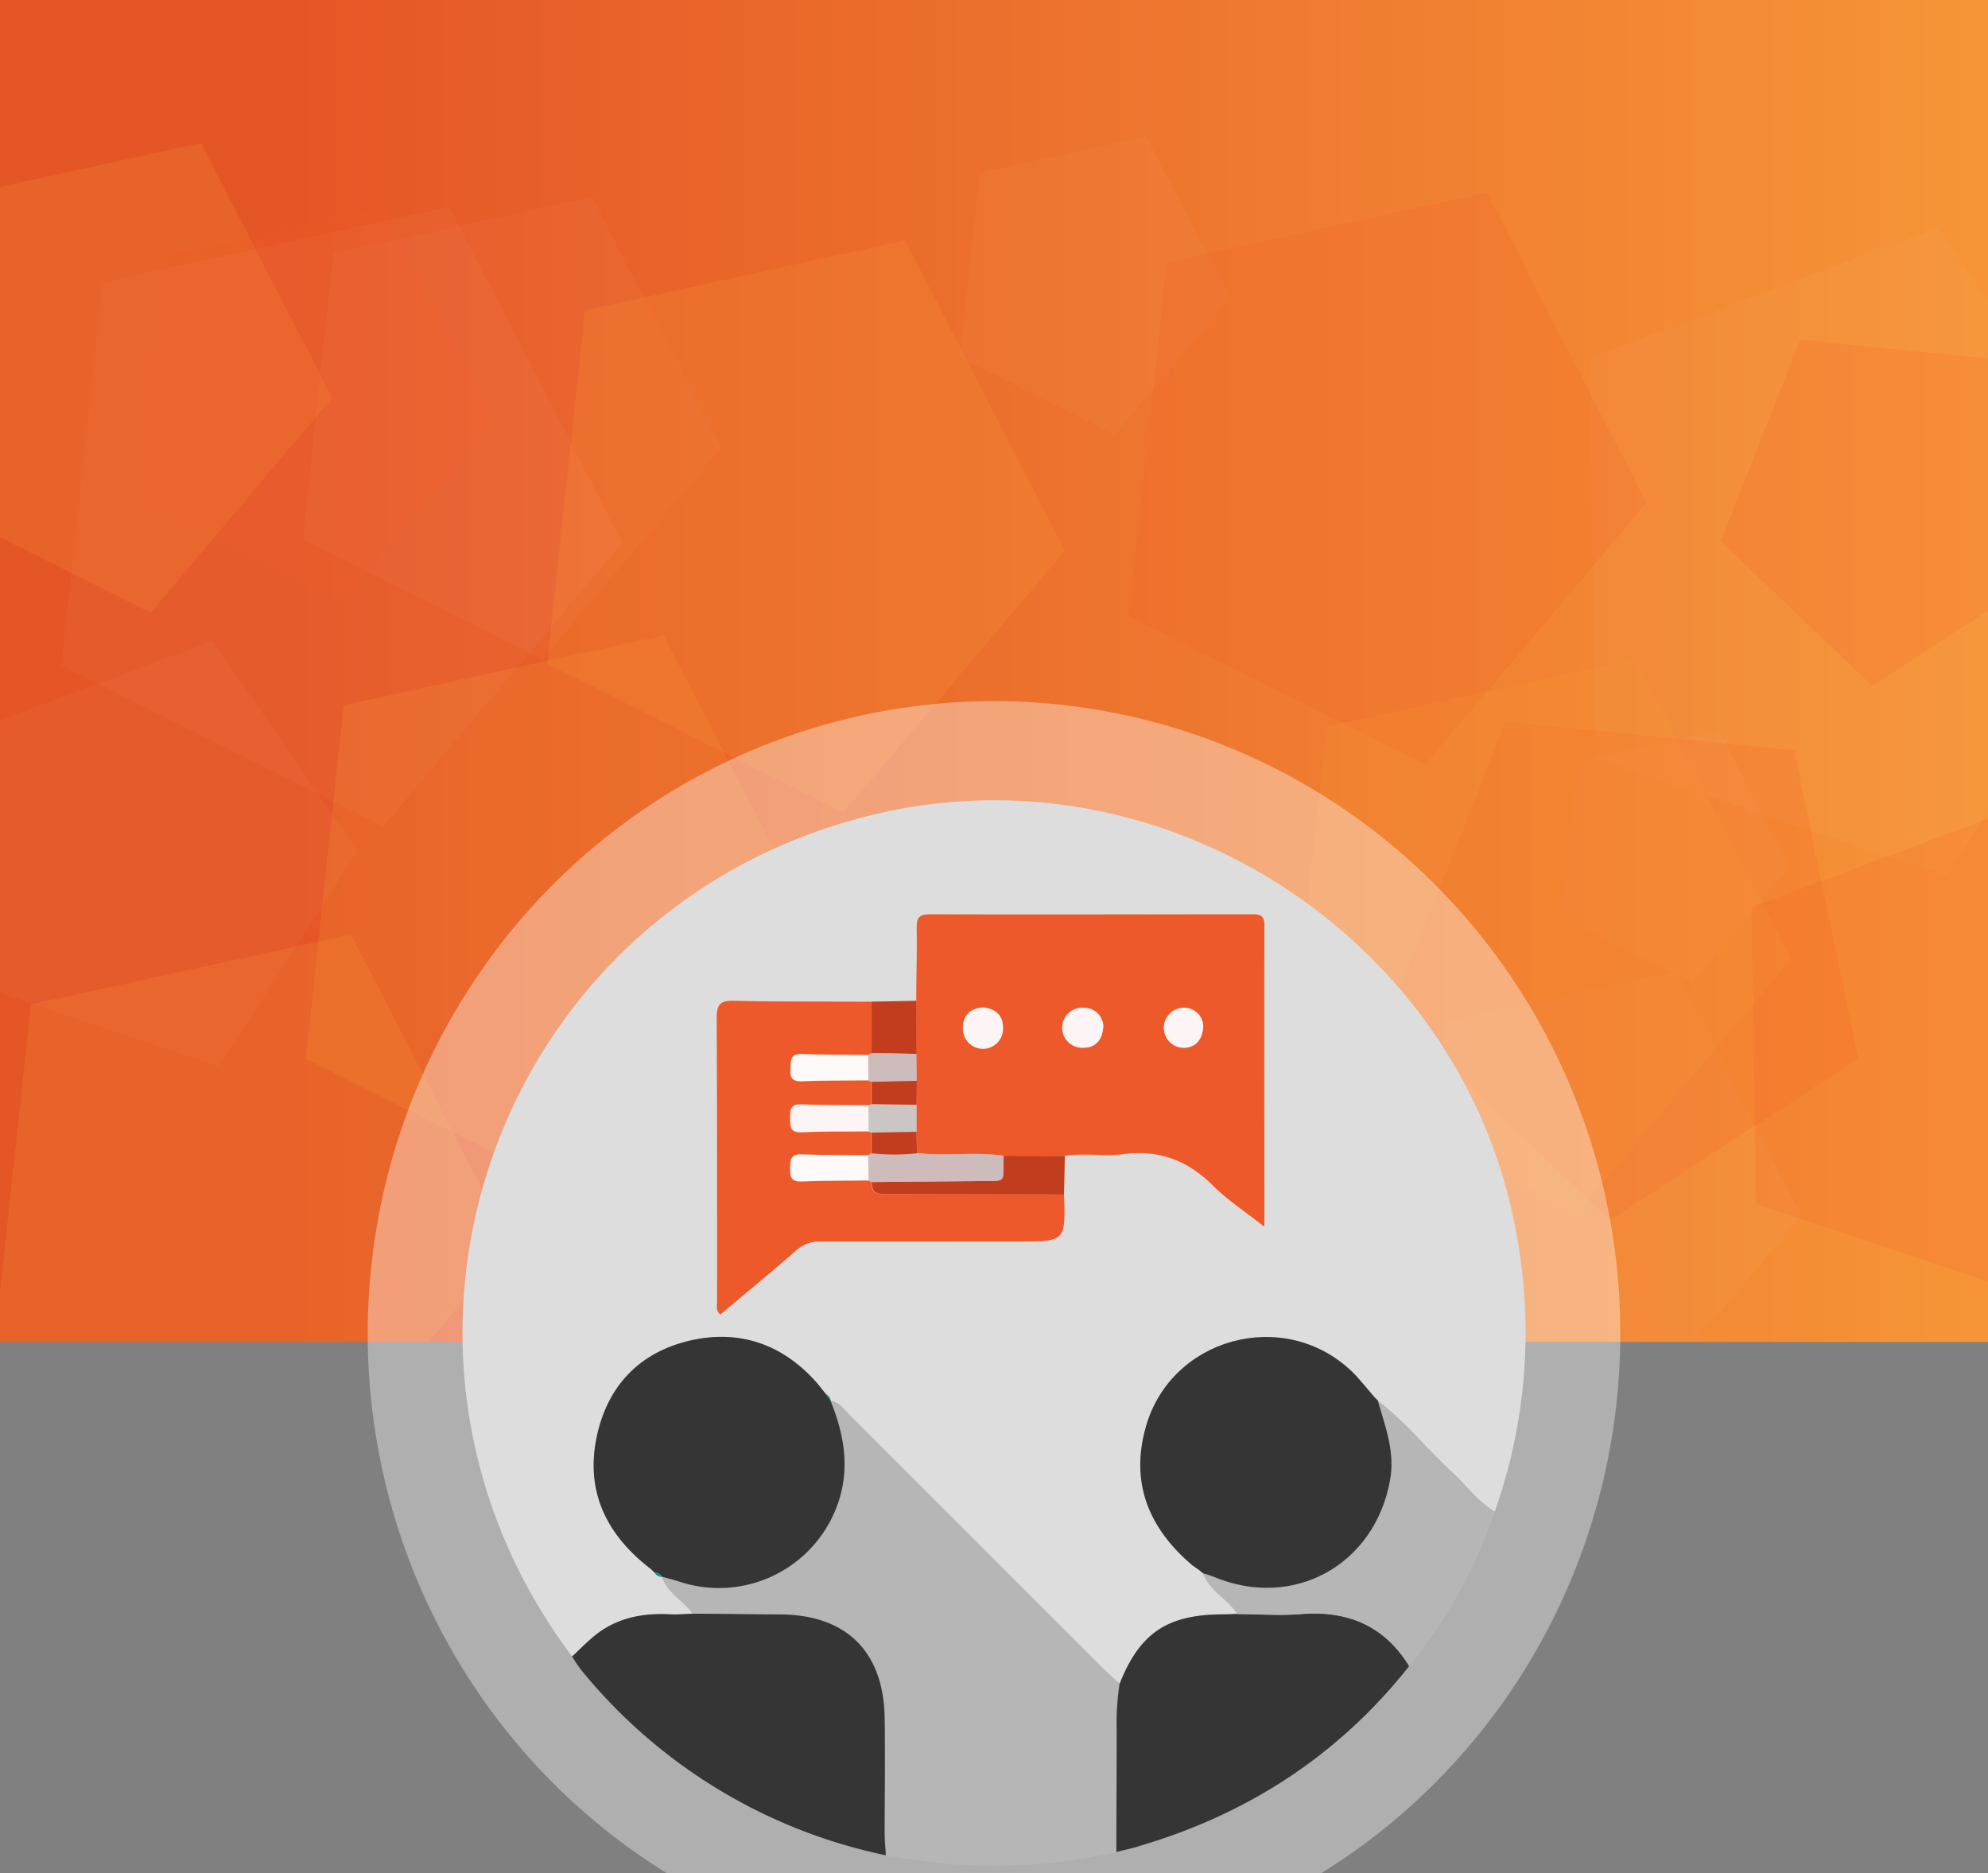 <svg id="Layer_1" data-name="Layer 1" xmlns="http://www.w3.org/2000/svg" xmlns:xlink="http://www.w3.org/1999/xlink" viewBox="0 0 363 342"><rect x="0" y="0" width="363" height="342" fill="#808080" stroke="none"/><defs><clipPath id="clip-path"><rect width="363" height="342" fill="none"/></clipPath><clipPath id="clip-path-2"><rect x="-1.34" y="-30.31" width="365.67" height="275.31" fill="none"/></clipPath><linearGradient id="linear-gradient" x1="-1.34" y1="107.35" x2="364.34" y2="107.35" gradientUnits="userSpaceOnUse"><stop offset="0.15" stop-color="#e55626"/><stop offset="0.99" stop-color="#f69437"/></linearGradient></defs><title>hangout</title><g clip-path="url(#clip-path)"><g clip-path="url(#clip-path-2)"><rect x="-1.34" y="-30.31" width="365.67" height="275.31" fill="url(#linear-gradient)"/><polygon points="353.73 41.61 290.28 65.31 291.35 138.45 355.46 159.94 394.01 100.09 353.73 41.61" fill="#fff" opacity="0.03"/><polygon points="38.84 117.02 -2.78 132.56 -2.08 180.53 39.97 194.63 65.26 155.37 38.84 117.02" fill="#fff" opacity="0.03"/><polygon points="366.81 148.06 319.83 165.61 320.62 219.76 368.09 235.68 396.64 191.36 366.81 148.06" fill="#f15a29" opacity="0.17"/><polygon points="178.88 31.55 175.27 65.22 203.51 79.36 224.58 54.44 209.35 24.9 178.88 31.55" fill="#fff" opacity="0.03"/><polygon points="60.87 46.27 55.27 98.43 99.03 120.35 131.68 81.74 108.08 35.95 60.87 46.27" fill="#fff" opacity="0.03"/><polygon points="288.16 139.04 285.11 167.47 308.97 179.42 326.76 158.37 313.9 133.41 288.16 139.04" fill="#fff" opacity="0.03"/><polygon points="-11.28 36.6 -16.96 89.59 27.49 111.86 60.65 72.63 36.69 26.12 -11.28 36.6" fill="#f69437" opacity="0.21"/><polygon points="259.99 187.39 254.55 238.19 297.16 259.53 328.95 221.93 305.98 177.35 259.99 187.39" fill="#fff" opacity="0.03"/><polygon points="62.75 128.75 55.83 193.29 109.98 220.42 150.37 172.64 121.18 115.98 62.75 128.75" fill="#f69437" opacity="0.21"/><polygon points="213.03 47.91 206.1 112.45 260.26 139.57 300.64 91.79 271.46 35.14 213.03 47.91" fill="#f15a29" opacity="0.17"/><polygon points="365.27 65.66 328.69 62.02 314.22 98.83 341.85 125.22 373.4 104.72 365.27 65.66" fill="#f15a29" opacity="0.17"/><polygon points="327.6 136.98 274.89 131.74 254.03 184.78 293.84 222.81 339.31 193.27 327.6 136.98" fill="#f15a29" opacity="0.17"/><polygon points="5.65 183.38 -1.28 247.92 52.88 275.04 93.27 227.26 64.08 170.61 5.65 183.38" fill="#f69437" opacity="0.21"/><polygon points="106.83 56.65 99.91 121.19 154.06 148.31 194.45 100.53 165.26 43.88 106.83 56.65" fill="#f69437" opacity="0.21"/><polygon points="242.25 132.66 235.54 195.14 287.96 221.39 327.06 175.14 298.81 120.3 242.25 132.66" fill="#f69437" opacity="0.21"/><polygon points="29.69 46.81 24.92 91.31 62.25 110.02 90.1 77.07 69.98 38.01 29.69 46.81" fill="#f15a29" opacity="0.17"/><polygon points="18.76 51.57 11.27 121.48 69.92 150.87 113.67 99.11 82.05 37.74 18.76 51.57" fill="#fff" opacity="0.03"/></g><ellipse cx="181.5" cy="243.5" rx="114.36" ry="115.5" fill="#fff" opacity="0.37"/><path d="M104.46,302.43c-42.93-57.3-13.39-138.07,56.29-154,52.89-12,106.79,23.74,116.19,77.06a98,98,0,0,1-4,50.47c-3.12-1.85-5.19-4.82-7.8-7.21-4.61-4.23-8.52-9.18-13.53-13h.08l-.71-.71c-1.45-1.65-2.78-3.43-4.38-4.92-12.31-11.41-32.64-5.9-37.29,10.21-3,10.31.45,18.7,8.48,25.46l1.17.81h0l.7.59,0,0c1.25,3.21,4.54,4.68,6.31,7.45-.94,0-1.88.08-2.82.08-10,.07-15,3.45-18.68,12.69-1-.91-2-1.79-3-2.75q-23.17-23.16-46.35-46.33c-1-1-1.82-2.33-3.43-2.59v0a1.44,1.44,0,0,0-.89-1.25c-.59-.73-1.15-1.5-1.77-2.19-6.2-6.91-13.94-9.6-22.93-7.53s-14.75,7.85-16.89,16.73c-2.52,10.41,1.41,18.62,9.71,25l.71.7,0,0a1.34,1.34,0,0,0,1.26.68h0c.91,3,4,4.32,5.58,6.77-1.35,0-2.71.18-4,.11-5.17-.26-10,.69-14,4.12C107,300,105.75,301.23,104.46,302.43Zm54.68-119.56c-8.38,0-16.76,0-25.14-.17-2.47-.06-3.14.63-3.12,3.11.11,17.29.05,34.58.07,51.87,0,.67-.31,1.45.57,2.28,4.62-3.89,9.28-7.73,13.83-11.69a6.39,6.39,0,0,1,4.52-1.66c12,.06,24.1,0,36.16,0,8.52,0,8.52,0,8.25-8.58l.15-7c3.53-.59,7.13.13,10.63-.33,6.5-.84,11.76,1.1,16.37,5.72,2.67,2.67,5.92,4.77,9.41,7.53,0-18.9,0-37,0-55.08,0-1.89-1-1.94-2.38-1.94-19.58,0-39.16,0-58.74,0-2.1,0-2.38.84-2.35,2.6.06,4.39,0,8.79-.08,13.19Z" fill="#ddd"/><path d="M151.66,255.75c1.61.26,2.42,1.58,3.43,2.59q23.19,23.16,46.35,46.33c1,1,2,1.84,3,2.75a45.81,45.81,0,0,0-.53,8.11c0,7.53,0,15.06-.06,22.58a101.76,101.76,0,0,1-42,.6c-.08-1.36-.21-2.72-.22-4.08,0-7,.08-14,0-21.06-.21-12.11-7.06-18.78-19.12-18.83-5.34,0-10.68-.09-16-.13-1.63-2.45-4.67-3.73-5.58-6.77,1.1.31,2.21.58,3.3.94a23,23,0,0,0,29-14.69C155.2,267.76,154.08,261.71,151.66,255.75Z" fill="#b7b6b6"/><path d="M126.41,294.61c5.35,0,10.69.11,16,.13,12.06.05,18.91,6.72,19.12,18.83.11,7,0,14,0,21.06,0,1.36.14,2.72.22,4.08A97.21,97.21,0,0,1,106.22,305a30.08,30.08,0,0,1-1.76-2.58c1.29-1.2,2.52-2.46,3.86-3.59,4.06-3.43,8.87-4.38,14-4.12C123.7,294.79,125.06,294.65,126.41,294.61Z" fill="#353535"/><path d="M203.84,338.11c0-7.52.07-15.05.06-22.58a45.81,45.81,0,0,1,.53-8.11c3.66-9.24,8.64-12.62,18.68-12.69.94,0,1.88-.05,2.82-.08,3.88,0,7.78.35,11.63,0,8.53-.68,15.21,2.12,19.76,9.51-12.79,16.18-29.25,26.89-48.94,32.76C206.88,337.41,205.35,337.73,203.84,338.11Z" fill="#353535"/><path d="M257.32,304.2c-4.55-7.39-11.23-10.19-19.76-9.51-3.85.31-7.75,0-11.63,0-1.77-2.77-5.06-4.24-6.31-7.45.69.23,1.39.41,2.06.69,14.54,6.05,29.4-2.21,32.15-17.74.91-5.11-.88-9.66-2.22-14.34,5,3.81,8.92,8.76,13.53,13,2.61,2.39,4.68,5.36,7.8,7.21A90.56,90.56,0,0,1,257.32,304.2Z" fill="#b7b6b6"/><path d="M167.32,182.72c0-4.4.14-8.8.08-13.19,0-1.76.25-2.61,2.35-2.6,19.58.08,39.16,0,58.74,0,1.39,0,2.38,0,2.38,1.94-.06,18.09,0,36.18,0,55.08-3.49-2.76-6.74-4.86-9.41-7.53-4.61-4.62-9.87-6.56-16.37-5.72-3.5.46-7.1-.26-10.63.33L183.26,211c-5.25-.77-10.55.1-15.81-.47,0-1.3-.06-2.6-.1-3.9v-4.95l0-4.37-.06-4.91Q167.33,187.57,167.32,182.72Zm12.33,1.21c-2.4.11-3.8,1.41-3.82,3.71a3.66,3.66,0,1,0,7.31,0C183.14,185.37,181.8,184.22,179.65,183.93Zm21.81,3.42a3.5,3.5,0,0,0-3.58-3.36,3.65,3.65,0,1,0-.24,7.29C199.94,191.33,201.29,190,201.46,187.35Zm18.25,0a3.47,3.47,0,0,0-3.48-3.37,3.65,3.65,0,1,0-.12,7.3C218.24,191.25,219.55,189.94,219.71,187.36Z" fill="#ed592a"/><path d="M151.66,255.75c2.42,6,3.54,12,1.47,18.34a23,23,0,0,1-29,14.69c-1.09-.36-2.2-.63-3.3-.94h0a1.2,1.2,0,0,0-1.26-.68l0,0-.71-.7c-8.3-6.35-12.23-14.56-9.71-25,2.14-8.88,8-14.69,16.89-16.73s16.73.62,22.93,7.53c.62.69,1.18,1.46,1.78,2.19l.88,1.25Z" fill="#353535"/><path d="M251.61,255.81c1.34,4.68,3.13,9.23,2.22,14.34-2.75,15.53-17.61,23.79-32.15,17.74-.67-.28-1.37-.46-2.06-.69l0,0-.7-.59h0l-1.17-.81c-8-6.76-11.47-15.15-8.48-25.46,4.65-16.11,25-21.62,37.29-10.21,1.6,1.49,2.93,3.27,4.38,4.92l.71.71Z" fill="#353535"/><path d="M194.28,218.06c.27,8.58.27,8.58-8.25,8.58-12.06,0-24.11,0-36.16,0a6.39,6.39,0,0,0-4.52,1.66c-4.55,4-9.21,7.8-13.83,11.69-.88-.83-.56-1.61-.57-2.28,0-17.29,0-34.58-.07-51.87,0-2.48.65-3.17,3.12-3.11,8.38.18,16.76.13,25.14.17,0,3.12,0,6.25,0,9.37l-.64.37c-4.07-.05-8.14-.05-12.21-.17-2.12-.06-1.9,1.32-2,2.7s.26,2.31,2,2.25c4.07-.14,8.14-.12,12.21-.17l.58.29c0,1.36,0,2.71,0,4.06l-.58.21c-4.07,0-8.14,0-12.2-.16-2.08-.09-2.09,1-2.08,2.53s0,2.64,2.07,2.55c4.06-.18,8.13-.12,12.2-.16l.59.23c0,1.24,0,2.49,0,3.74l-.64.41c-4.07,0-8.14,0-12.21-.17-2.14-.07-1.92,1.3-2,2.69-.07,1.54.35,2.3,2.08,2.24,4.07-.15,8.14-.13,12.21-.18l.57.31c-.1,2.45,1.67,2.19,3.22,2.2Z" fill="#ed592a"/><path d="M194.28,218.06,162.4,218c-1.55,0-3.32.25-3.22-2.2l19.39-.18c5.47-.06,4.56.6,4.69-4.62l11.17.05Z" fill="#c13d1e"/><path d="M159.15,192.24c0-3.12,0-6.25,0-9.37l8.18-.15q0,4.84,0,9.69Z" fill="#c13d1e"/><path d="M151.67,255.78l-.88-1.25A1.45,1.45,0,0,1,151.67,255.78Z" fill="#00a184"/><path d="M217.79,285.84l1.17.81Z" fill="#01a084"/><path d="M119.58,287.17a1.2,1.2,0,0,1,1.26.68A1.34,1.34,0,0,1,119.58,287.17Z" fill="#00a184"/><path d="M251.69,255.8l-.71-.71Z" fill="#01a084"/><path d="M118.9,286.51l.71.7Z" fill="#00a184"/><path d="M218.94,286.64l.7.59Z" fill="#01a084"/><path d="M183.26,211c-.13,5.22.78,4.56-4.69,4.62l-19.39.18-.57-.31-.09-4.58.64-.41a37.07,37.07,0,0,0,8.29,0C172.71,211.11,178,210.24,183.26,211Z" fill="#cebbbc"/><path d="M179.65,183.93c2.15.29,3.49,1.44,3.49,3.68a3.66,3.66,0,1,1-7.31,0C175.85,185.34,177.25,184,179.65,183.93Z" fill="#fdf5f5"/><path d="M201.46,187.35c-.17,2.64-1.52,4-3.82,3.93a3.65,3.65,0,1,1,.24-7.29A3.5,3.5,0,0,1,201.46,187.35Z" fill="#fdf5f5"/><path d="M219.71,187.36c-.16,2.58-1.47,3.89-3.6,3.93a3.65,3.65,0,1,1,.12-7.3A3.47,3.47,0,0,1,219.71,187.36Z" fill="#fdf5f5"/><path d="M159.15,192.24l8.18.17.06,4.91-8.25.19-.57-.29-.06-4.61Z" fill="#cebbbc"/><path d="M158.59,201.78l.58-.21,8.18.12v4.95l-8.18.13-.59-.23C158.58,205,158.58,203.37,158.59,201.78Z" fill="#ccc5c5"/><path d="M167.35,201.69l-8.18-.12c0-1.35,0-2.7,0-4.06l8.24-.19C167.38,198.78,167.36,200.24,167.35,201.69Z" fill="#c13d1e"/><path d="M159.17,206.77l8.18-.13c0,1.3.07,2.6.1,3.9a37.07,37.07,0,0,1-8.29,0C159.17,209.26,159.17,208,159.17,206.77Z" fill="#c13d1e"/><path d="M158.59,201.78c0,1.59,0,3.17,0,4.76-4.07,0-8.14,0-12.2.16-2.1.09-2.06-1.08-2.07-2.55s0-2.62,2.08-2.53C150.45,201.8,154.52,201.74,158.59,201.78Z" fill="#fdf5f5"/><path d="M158.52,210.92l.09,4.58c-4.07.05-8.14,0-12.21.18-1.73.06-2.15-.7-2.08-2.24.07-1.39-.15-2.76,2-2.69C150.38,210.88,154.45,210.87,158.52,210.92Z" fill="#fefafa"/><path d="M158.51,192.61l.06,4.61c-4.07.05-8.14,0-12.21.17-1.77.06-2.11-.74-2-2.25s-.15-2.76,2-2.7C150.37,192.56,154.44,192.56,158.51,192.61Z" fill="#fefafa"/></g></svg>
